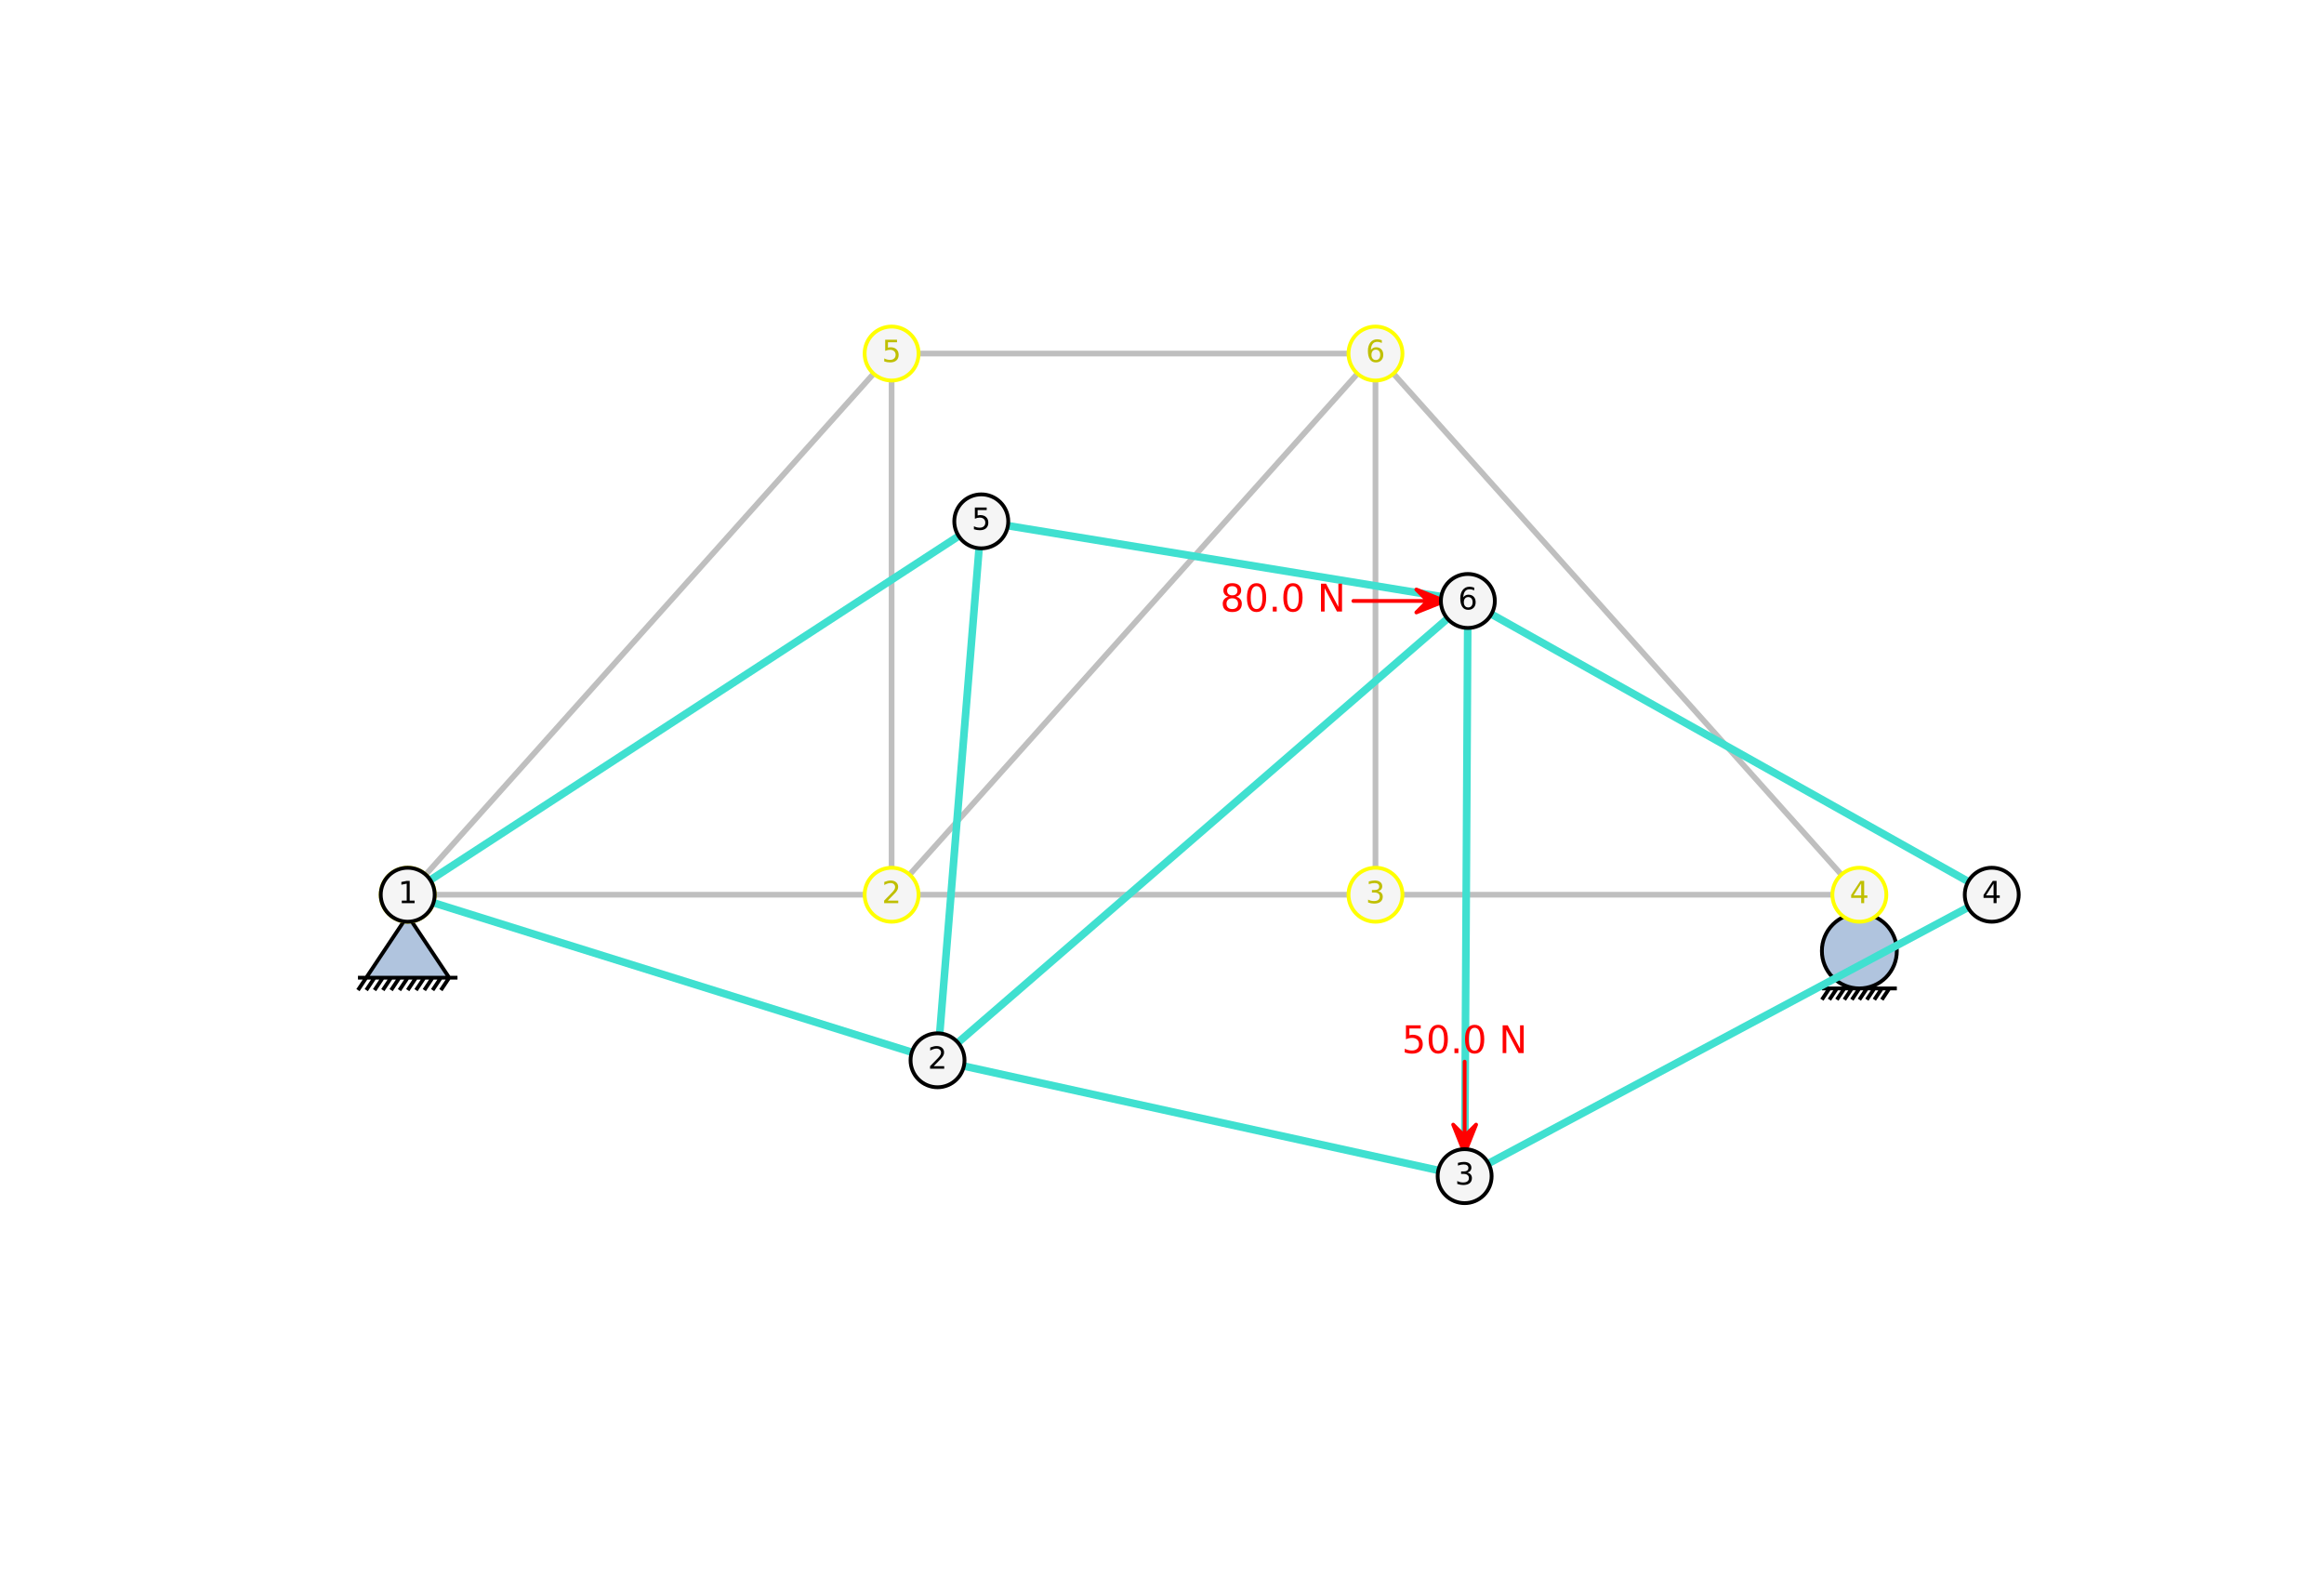 <?xml version="1.0" encoding="utf-8" standalone="no"?>
<!DOCTYPE svg PUBLIC "-//W3C//DTD SVG 1.1//EN"
  "http://www.w3.org/Graphics/SVG/1.1/DTD/svg11.dtd">
<!-- Created with matplotlib (https://matplotlib.org/) -->
<svg height="416.16pt" version="1.1" viewBox="0 0 609.12 416.16" width="609.12pt" xmlns="http://www.w3.org/2000/svg" xmlns:xlink="http://www.w3.org/1999/xlink">
 <defs>
  <style type="text/css">
*{stroke-linecap:butt;stroke-linejoin:round;}
  </style>
 </defs>
 <g id="figure_1">
  <g id="patch_1">
   <path d="M 0 416.16 
L 609.12 416.16 
L 609.12 0 
L 0 0 
z
" style="fill:#ffffff;"/>
  </g>
  <g id="axes_1">
   <g id="line2d_1">
    <path clip-path="url(#pb6ad15070f)" d="M 106.863 234.473 
L 233.689 234.473 
" style="fill:none;stroke:#808080;stroke-linecap:square;stroke-opacity:0.5;stroke-width:1.5;"/>
   </g>
   <g id="line2d_2">
    <path clip-path="url(#pb6ad15070f)" d="M 233.689 234.473 
L 360.514 234.473 
" style="fill:none;stroke:#808080;stroke-linecap:square;stroke-opacity:0.5;stroke-width:1.5;"/>
   </g>
   <g id="line2d_3">
    <path clip-path="url(#pb6ad15070f)" d="M 360.514 234.473 
L 487.34 234.473 
" style="fill:none;stroke:#808080;stroke-linecap:square;stroke-opacity:0.5;stroke-width:1.5;"/>
   </g>
   <g id="line2d_4">
    <path clip-path="url(#pb6ad15070f)" d="M 487.34 234.473 
L 360.514 92.65 
" style="fill:none;stroke:#808080;stroke-linecap:square;stroke-opacity:0.5;stroke-width:1.5;"/>
   </g>
   <g id="line2d_5">
    <path clip-path="url(#pb6ad15070f)" d="M 360.514 92.65 
L 233.689 92.65 
" style="fill:none;stroke:#808080;stroke-linecap:square;stroke-opacity:0.5;stroke-width:1.5;"/>
   </g>
   <g id="line2d_6">
    <path clip-path="url(#pb6ad15070f)" d="M 233.689 92.65 
L 106.863 234.473 
" style="fill:none;stroke:#808080;stroke-linecap:square;stroke-opacity:0.5;stroke-width:1.5;"/>
   </g>
   <g id="line2d_7">
    <path clip-path="url(#pb6ad15070f)" d="M 233.689 92.65 
L 233.689 234.473 
" style="fill:none;stroke:#808080;stroke-linecap:square;stroke-opacity:0.5;stroke-width:1.5;"/>
   </g>
   <g id="line2d_8">
    <path clip-path="url(#pb6ad15070f)" d="M 360.514 92.65 
L 360.514 234.473 
" style="fill:none;stroke:#808080;stroke-linecap:square;stroke-opacity:0.5;stroke-width:1.5;"/>
   </g>
   <g id="line2d_9">
    <path clip-path="url(#pb6ad15070f)" d="M 233.689 234.473 
L 360.514 92.65 
" style="fill:none;stroke:#808080;stroke-linecap:square;stroke-opacity:0.5;stroke-width:1.5;"/>
   </g>
   <g id="line2d_10">
    <path clip-path="url(#pb6ad15070f)" d="M 106.863 234.473 
" style="fill:none;stroke:#000000;stroke-linecap:square;stroke-width:1.5;"/>
    <defs>
     <path d="M -10.87 21.739 
L 0 5.435 
L 10.87 21.739 
z
M -13.043 21.739 
L 13.043 21.739 
M -13.043 25 
L -10.87 21.739 
M -10.87 25 
L -8.696 21.739 
M -8.696 25 
L -6.522 21.739 
M -6.522 25 
L -4.348 21.739 
M -4.348 25 
L -2.174 21.739 
M -2.174 25 
L 0 21.739 
M 0 25 
L 2.174 21.739 
M 2.174 25 
L 4.348 21.739 
M 4.348 25 
L 6.522 21.739 
M 6.522 25 
L 8.696 21.739 
M 8.696 25 
L 10.87 21.739 
" id="meae20f784b" style="stroke:#000000;"/>
    </defs>
    <g clip-path="url(#pb6ad15070f)">
     <use style="fill:#b0c4de;stroke:#000000;" x="106.863" xlink:href="#meae20f784b" y="234.473"/>
    </g>
   </g>
   <g id="line2d_11">
    <path clip-path="url(#pb6ad15070f)" d="M 487.34 234.473 
" style="fill:none;stroke:#000000;stroke-linecap:square;stroke-width:1.5;"/>
    <defs>
     <path d="M 0 24.554 
C 2.605 24.554 5.103 23.519 6.945 21.677 
C 8.787 19.835 9.821 17.337 9.821 14.732 
C 9.821 12.127 8.787 9.629 6.945 7.787 
C 5.103 5.946 2.605 4.911 0 4.911 
C -2.605 4.911 -5.103 5.946 -6.945 7.787 
C -8.787 9.629 -9.821 12.127 -9.821 14.732 
C -9.821 17.337 -8.787 19.835 -6.945 21.677 
C -5.103 23.519 -2.605 24.554 0 24.554 
z
M -9.821 24.554 
L 9.821 24.554 
M -9.821 27.5 
L -7.857 24.554 
M -7.857 27.5 
L -5.893 24.554 
M -5.893 27.5 
L -3.929 24.554 
M -3.929 27.5 
L -1.964 24.554 
M -1.964 27.5 
L 0 24.554 
M 0 27.5 
L 1.964 24.554 
M 1.964 27.5 
L 3.929 24.554 
M 3.929 27.5 
L 5.893 24.554 
M 5.893 27.5 
L 7.857 24.554 
" id="m851bbf6503" style="stroke:#000000;"/>
    </defs>
    <g clip-path="url(#pb6ad15070f)">
     <use style="fill:#b0c4de;stroke:#000000;" x="487.34" xlink:href="#m851bbf6503" y="234.473"/>
    </g>
   </g>
   <g id="PathCollection_1">
    <defs>
     <path d="M 0 7.071 
C 1.875 7.071 3.674 6.326 5 5 
C 6.326 3.674 7.071 1.875 7.071 0 
C 7.071 -1.875 6.326 -3.674 5 -5 
C 3.674 -6.326 1.875 -7.071 0 -7.071 
C -1.875 -7.071 -3.674 -6.326 -5 -5 
C -6.326 -3.674 -7.071 -1.875 -7.071 0 
C -7.071 1.875 -6.326 3.674 -5 5 
C -3.674 6.326 -1.875 7.071 0 7.071 
z
" id="m7067313785" style="stroke:#ffff00;"/>
    </defs>
    <g clip-path="url(#pb6ad15070f)">
     <use style="fill:#f5f5f5;stroke:#ffff00;" x="106.863" xlink:href="#m7067313785" y="234.473"/>
     <use style="fill:#f5f5f5;stroke:#ffff00;" x="233.689" xlink:href="#m7067313785" y="234.473"/>
     <use style="fill:#f5f5f5;stroke:#ffff00;" x="360.514" xlink:href="#m7067313785" y="234.473"/>
     <use style="fill:#f5f5f5;stroke:#ffff00;" x="487.34" xlink:href="#m7067313785" y="234.473"/>
     <use style="fill:#f5f5f5;stroke:#ffff00;" x="233.689" xlink:href="#m7067313785" y="92.65"/>
     <use style="fill:#f5f5f5;stroke:#ffff00;" x="360.514" xlink:href="#m7067313785" y="92.65"/>
    </g>
   </g>
   <g id="text_1">
    <!-- 1 -->
    <defs>
     <path d="M 12.406 8.297 
L 28.516 8.297 
L 28.516 63.922 
L 10.984 60.406 
L 10.984 69.391 
L 28.422 72.906 
L 38.281 72.906 
L 38.281 8.297 
L 54.391 8.297 
L 54.391 0 
L 12.406 0 
z
" id="DejaVuSans-49"/>
    </defs>
    <g style="fill:#bfbf00;" transform="translate(104.318 236.681)scale(0.08 -0.08)">
     <use xlink:href="#DejaVuSans-49"/>
    </g>
   </g>
   <g id="text_2">
    <!-- 2 -->
    <defs>
     <path d="M 19.188 8.297 
L 53.609 8.297 
L 53.609 0 
L 7.328 0 
L 7.328 8.297 
Q 12.938 14.109 22.625 23.891 
Q 32.328 33.688 34.812 36.531 
Q 39.547 41.844 41.422 45.531 
Q 43.312 49.219 43.312 52.781 
Q 43.312 58.594 39.234 62.25 
Q 35.156 65.922 28.609 65.922 
Q 23.969 65.922 18.812 64.312 
Q 13.672 62.703 7.812 59.422 
L 7.812 69.391 
Q 13.766 71.781 18.938 73 
Q 24.125 74.219 28.422 74.219 
Q 39.75 74.219 46.484 68.547 
Q 53.219 62.891 53.219 53.422 
Q 53.219 48.922 51.531 44.891 
Q 49.859 40.875 45.406 35.406 
Q 44.188 33.984 37.641 27.219 
Q 31.109 20.453 19.188 8.297 
z
" id="DejaVuSans-50"/>
    </defs>
    <g style="fill:#bfbf00;" transform="translate(231.144 236.681)scale(0.08 -0.08)">
     <use xlink:href="#DejaVuSans-50"/>
    </g>
   </g>
   <g id="text_3">
    <!-- 3 -->
    <defs>
     <path d="M 40.578 39.312 
Q 47.656 37.797 51.625 33 
Q 55.609 28.219 55.609 21.188 
Q 55.609 10.406 48.188 4.484 
Q 40.766 -1.422 27.094 -1.422 
Q 22.516 -1.422 17.656 -0.516 
Q 12.797 0.391 7.625 2.203 
L 7.625 11.719 
Q 11.719 9.328 16.594 8.109 
Q 21.484 6.891 26.812 6.891 
Q 36.078 6.891 40.938 10.547 
Q 45.797 14.203 45.797 21.188 
Q 45.797 27.641 41.281 31.266 
Q 36.766 34.906 28.719 34.906 
L 20.219 34.906 
L 20.219 43.016 
L 29.109 43.016 
Q 36.375 43.016 40.234 45.922 
Q 44.094 48.828 44.094 54.297 
Q 44.094 59.906 40.109 62.906 
Q 36.141 65.922 28.719 65.922 
Q 24.656 65.922 20.016 65.031 
Q 15.375 64.156 9.812 62.312 
L 9.812 71.094 
Q 15.438 72.656 20.344 73.438 
Q 25.25 74.219 29.594 74.219 
Q 40.828 74.219 47.359 69.109 
Q 53.906 64.016 53.906 55.328 
Q 53.906 49.266 50.438 45.094 
Q 46.969 40.922 40.578 39.312 
z
" id="DejaVuSans-51"/>
    </defs>
    <g style="fill:#bfbf00;" transform="translate(357.969 236.681)scale(0.08 -0.08)">
     <use xlink:href="#DejaVuSans-51"/>
    </g>
   </g>
   <g id="text_4">
    <!-- 4 -->
    <defs>
     <path d="M 37.797 64.312 
L 12.891 25.391 
L 37.797 25.391 
z
M 35.203 72.906 
L 47.609 72.906 
L 47.609 25.391 
L 58.016 25.391 
L 58.016 17.188 
L 47.609 17.188 
L 47.609 0 
L 37.797 0 
L 37.797 17.188 
L 4.891 17.188 
L 4.891 26.703 
z
" id="DejaVuSans-52"/>
    </defs>
    <g style="fill:#bfbf00;" transform="translate(484.795 236.681)scale(0.08 -0.08)">
     <use xlink:href="#DejaVuSans-52"/>
    </g>
   </g>
   <g id="text_5">
    <!-- 5 -->
    <defs>
     <path d="M 10.797 72.906 
L 49.516 72.906 
L 49.516 64.594 
L 19.828 64.594 
L 19.828 46.734 
Q 21.969 47.469 24.109 47.828 
Q 26.266 48.188 28.422 48.188 
Q 40.625 48.188 47.75 41.5 
Q 54.891 34.812 54.891 23.391 
Q 54.891 11.625 47.562 5.094 
Q 40.234 -1.422 26.906 -1.422 
Q 22.312 -1.422 17.547 -0.641 
Q 12.797 0.141 7.719 1.703 
L 7.719 11.625 
Q 12.109 9.234 16.797 8.062 
Q 21.484 6.891 26.703 6.891 
Q 35.156 6.891 40.078 11.328 
Q 45.016 15.766 45.016 23.391 
Q 45.016 31 40.078 35.438 
Q 35.156 39.891 26.703 39.891 
Q 22.75 39.891 18.812 39.016 
Q 14.891 38.141 10.797 36.281 
z
" id="DejaVuSans-53"/>
    </defs>
    <g style="fill:#bfbf00;" transform="translate(231.144 94.858)scale(0.08 -0.08)">
     <use xlink:href="#DejaVuSans-53"/>
    </g>
   </g>
   <g id="text_6">
    <!-- 6 -->
    <defs>
     <path d="M 33.016 40.375 
Q 26.375 40.375 22.484 35.828 
Q 18.609 31.297 18.609 23.391 
Q 18.609 15.531 22.484 10.953 
Q 26.375 6.391 33.016 6.391 
Q 39.656 6.391 43.531 10.953 
Q 47.406 15.531 47.406 23.391 
Q 47.406 31.297 43.531 35.828 
Q 39.656 40.375 33.016 40.375 
z
M 52.594 71.297 
L 52.594 62.312 
Q 48.875 64.062 45.094 64.984 
Q 41.312 65.922 37.594 65.922 
Q 27.828 65.922 22.672 59.328 
Q 17.531 52.734 16.797 39.406 
Q 19.672 43.656 24.016 45.922 
Q 28.375 48.188 33.594 48.188 
Q 44.578 48.188 50.953 41.516 
Q 57.328 34.859 57.328 23.391 
Q 57.328 12.156 50.688 5.359 
Q 44.047 -1.422 33.016 -1.422 
Q 20.359 -1.422 13.672 8.266 
Q 6.984 17.969 6.984 36.375 
Q 6.984 53.656 15.188 63.938 
Q 23.391 74.219 37.203 74.219 
Q 40.922 74.219 44.703 73.484 
Q 48.484 72.75 52.594 71.297 
z
" id="DejaVuSans-54"/>
    </defs>
    <g style="fill:#bfbf00;" transform="translate(357.969 94.858)scale(0.08 -0.08)">
     <use xlink:href="#DejaVuSans-54"/>
    </g>
   </g>
   <g id="line2d_12">
    <path clip-path="url(#pb6ad15070f)" d="M 106.863 234.473 
L 245.728 277.856 
" style="fill:none;stroke:#40e0d0;stroke-linecap:square;stroke-width:2;"/>
   </g>
   <g id="line2d_13">
    <path clip-path="url(#pb6ad15070f)" d="M 245.728 277.856 
L 383.882 308.221 
" style="fill:none;stroke:#40e0d0;stroke-linecap:square;stroke-width:2;"/>
   </g>
   <g id="line2d_14">
    <path clip-path="url(#pb6ad15070f)" d="M 383.882 308.221 
L 522.039 234.473 
" style="fill:none;stroke:#40e0d0;stroke-linecap:square;stroke-width:2;"/>
   </g>
   <g id="line2d_15">
    <path clip-path="url(#pb6ad15070f)" d="M 522.039 234.473 
L 384.726 157.489 
" style="fill:none;stroke:#40e0d0;stroke-linecap:square;stroke-width:2;"/>
   </g>
   <g id="line2d_16">
    <path clip-path="url(#pb6ad15070f)" d="M 384.726 157.489 
L 257.193 136.627 
" style="fill:none;stroke:#40e0d0;stroke-linecap:square;stroke-width:2;"/>
   </g>
   <g id="line2d_17">
    <path clip-path="url(#pb6ad15070f)" d="M 257.193 136.627 
L 106.863 234.473 
" style="fill:none;stroke:#40e0d0;stroke-linecap:square;stroke-width:2;"/>
   </g>
   <g id="line2d_18">
    <path clip-path="url(#pb6ad15070f)" d="M 257.193 136.627 
L 245.728 277.856 
" style="fill:none;stroke:#40e0d0;stroke-linecap:square;stroke-width:2;"/>
   </g>
   <g id="line2d_19">
    <path clip-path="url(#pb6ad15070f)" d="M 384.726 157.489 
L 383.882 308.221 
" style="fill:none;stroke:#40e0d0;stroke-linecap:square;stroke-width:2;"/>
   </g>
   <g id="line2d_20">
    <path clip-path="url(#pb6ad15070f)" d="M 245.728 277.856 
L 384.726 157.489 
" style="fill:none;stroke:#40e0d0;stroke-linecap:square;stroke-width:2;"/>
   </g>
   <g id="line2d_21">
    <path clip-path="url(#pb6ad15070f)" d="M 383.882 308.221 
" style="fill:none;stroke:#ff0000;stroke-linecap:square;stroke-width:1.5;"/>
    <defs>
     <path d="M 0 -6 
L 3 -13.5 
L 0 -10.5 
L 0 -30 
L 0 -10.5 
L -3 -13.5 
L 0 -6 
z
" id="m3f99a74e08" style="stroke:#ff0000;"/>
    </defs>
    <g clip-path="url(#pb6ad15070f)">
     <use style="fill:#ff0000;stroke:#ff0000;" x="383.882" xlink:href="#m3f99a74e08" y="308.221"/>
    </g>
   </g>
   <g id="line2d_22">
    <path clip-path="url(#pb6ad15070f)" d="M 384.726 157.489 
" style="fill:none;stroke:#ff0000;stroke-linecap:square;stroke-width:1.5;"/>
    <defs>
     <path d="M -6 0 
L -13.5 -3 
L -10.5 0 
L -30 0 
L -10.5 0 
L -13.5 3 
L -6 0 
z
" id="mc4dd70e301" style="stroke:#ff0000;"/>
    </defs>
    <g clip-path="url(#pb6ad15070f)">
     <use style="fill:#ff0000;stroke:#ff0000;" x="384.726" xlink:href="#mc4dd70e301" y="157.489"/>
    </g>
   </g>
   <g id="text_7">
    <!-- 50.0 N -->
    <defs>
     <path d="M 31.781 66.406 
Q 24.172 66.406 20.328 58.906 
Q 16.5 51.422 16.5 36.375 
Q 16.5 21.391 20.328 13.891 
Q 24.172 6.391 31.781 6.391 
Q 39.453 6.391 43.281 13.891 
Q 47.125 21.391 47.125 36.375 
Q 47.125 51.422 43.281 58.906 
Q 39.453 66.406 31.781 66.406 
z
M 31.781 74.219 
Q 44.047 74.219 50.516 64.516 
Q 56.984 54.828 56.984 36.375 
Q 56.984 17.969 50.516 8.266 
Q 44.047 -1.422 31.781 -1.422 
Q 19.531 -1.422 13.062 8.266 
Q 6.594 17.969 6.594 36.375 
Q 6.594 54.828 13.062 64.516 
Q 19.531 74.219 31.781 74.219 
z
" id="DejaVuSans-48"/>
     <path d="M 10.688 12.406 
L 21 12.406 
L 21 0 
L 10.688 0 
z
" id="DejaVuSans-46"/>
     <path id="DejaVuSans-32"/>
     <path d="M 9.812 72.906 
L 23.094 72.906 
L 55.422 11.922 
L 55.422 72.906 
L 64.984 72.906 
L 64.984 0 
L 51.703 0 
L 19.391 60.984 
L 19.391 0 
L 9.812 0 
z
" id="DejaVuSans-78"/>
    </defs>
    <g style="fill:#ff0000;" transform="translate(367.419 275.98)scale(0.1 -0.1)">
     <use xlink:href="#DejaVuSans-53"/>
     <use x="63.623" xlink:href="#DejaVuSans-48"/>
     <use x="127.246" xlink:href="#DejaVuSans-46"/>
     <use x="159.033" xlink:href="#DejaVuSans-48"/>
     <use x="222.656" xlink:href="#DejaVuSans-32"/>
     <use x="254.443" xlink:href="#DejaVuSans-78"/>
    </g>
   </g>
   <g id="text_8">
    <!-- 80.0 N -->
    <defs>
     <path d="M 31.781 34.625 
Q 24.75 34.625 20.719 30.859 
Q 16.703 27.094 16.703 20.516 
Q 16.703 13.922 20.719 10.156 
Q 24.75 6.391 31.781 6.391 
Q 38.812 6.391 42.859 10.172 
Q 46.922 13.969 46.922 20.516 
Q 46.922 27.094 42.891 30.859 
Q 38.875 34.625 31.781 34.625 
z
M 21.922 38.812 
Q 15.578 40.375 12.031 44.719 
Q 8.5 49.078 8.5 55.328 
Q 8.5 64.062 14.719 69.141 
Q 20.953 74.219 31.781 74.219 
Q 42.672 74.219 48.875 69.141 
Q 55.078 64.062 55.078 55.328 
Q 55.078 49.078 51.531 44.719 
Q 48 40.375 41.703 38.812 
Q 48.828 37.156 52.797 32.312 
Q 56.781 27.484 56.781 20.516 
Q 56.781 9.906 50.312 4.234 
Q 43.844 -1.422 31.781 -1.422 
Q 19.734 -1.422 13.25 4.234 
Q 6.781 9.906 6.781 20.516 
Q 6.781 27.484 10.781 32.312 
Q 14.797 37.156 21.922 38.812 
z
M 18.312 54.391 
Q 18.312 48.734 21.844 45.562 
Q 25.391 42.391 31.781 42.391 
Q 38.141 42.391 41.719 45.562 
Q 45.312 48.734 45.312 54.391 
Q 45.312 60.062 41.719 63.234 
Q 38.141 66.406 31.781 66.406 
Q 25.391 66.406 21.844 63.234 
Q 18.312 60.062 18.312 54.391 
z
" id="DejaVuSans-56"/>
    </defs>
    <g style="fill:#ff0000;" transform="translate(319.801 160.249)scale(0.1 -0.1)">
     <use xlink:href="#DejaVuSans-56"/>
     <use x="63.623" xlink:href="#DejaVuSans-48"/>
     <use x="127.246" xlink:href="#DejaVuSans-46"/>
     <use x="159.033" xlink:href="#DejaVuSans-48"/>
     <use x="222.656" xlink:href="#DejaVuSans-32"/>
     <use x="254.443" xlink:href="#DejaVuSans-78"/>
    </g>
   </g>
   <g id="PathCollection_2">
    <defs>
     <path d="M 0 7.071 
C 1.875 7.071 3.674 6.326 5 5 
C 6.326 3.674 7.071 1.875 7.071 0 
C 7.071 -1.875 6.326 -3.674 5 -5 
C 3.674 -6.326 1.875 -7.071 0 -7.071 
C -1.875 -7.071 -3.674 -6.326 -5 -5 
C -6.326 -3.674 -7.071 -1.875 -7.071 0 
C -7.071 1.875 -6.326 3.674 -5 5 
C -3.674 6.326 -1.875 7.071 0 7.071 
z
" id="m18f2baf263" style="stroke:#000000;"/>
    </defs>
    <g clip-path="url(#pb6ad15070f)">
     <use style="fill:#f5f5f5;stroke:#000000;" x="106.863" xlink:href="#m18f2baf263" y="234.473"/>
     <use style="fill:#f5f5f5;stroke:#000000;" x="245.728" xlink:href="#m18f2baf263" y="277.856"/>
     <use style="fill:#f5f5f5;stroke:#000000;" x="383.882" xlink:href="#m18f2baf263" y="308.221"/>
     <use style="fill:#f5f5f5;stroke:#000000;" x="522.039" xlink:href="#m18f2baf263" y="234.473"/>
     <use style="fill:#f5f5f5;stroke:#000000;" x="257.193" xlink:href="#m18f2baf263" y="136.627"/>
     <use style="fill:#f5f5f5;stroke:#000000;" x="384.726" xlink:href="#m18f2baf263" y="157.489"/>
    </g>
   </g>
   <g id="text_9">
    <!-- 1 -->
    <g transform="translate(104.318 236.681)scale(0.08 -0.08)">
     <use xlink:href="#DejaVuSans-49"/>
    </g>
   </g>
   <g id="text_10">
    <!-- 2 -->
    <g transform="translate(243.183 280.064)scale(0.08 -0.08)">
     <use xlink:href="#DejaVuSans-50"/>
    </g>
   </g>
   <g id="text_11">
    <!-- 3 -->
    <g transform="translate(381.337 310.428)scale(0.08 -0.08)">
     <use xlink:href="#DejaVuSans-51"/>
    </g>
   </g>
   <g id="text_12">
    <!-- 4 -->
    <g transform="translate(519.494 236.681)scale(0.08 -0.08)">
     <use xlink:href="#DejaVuSans-52"/>
    </g>
   </g>
   <g id="text_13">
    <!-- 5 -->
    <g transform="translate(254.648 138.835)scale(0.08 -0.08)">
     <use xlink:href="#DejaVuSans-53"/>
    </g>
   </g>
   <g id="text_14">
    <!-- 6 -->
    <g transform="translate(382.181 159.697)scale(0.08 -0.08)">
     <use xlink:href="#DejaVuSans-54"/>
    </g>
   </g>
  </g>
 </g>
 <defs>
  <clipPath id="pb6ad15070f">
   <rect height="366.471" width="539.728" x="44.587" y="17.2"/>
  </clipPath>
 </defs>
</svg>
